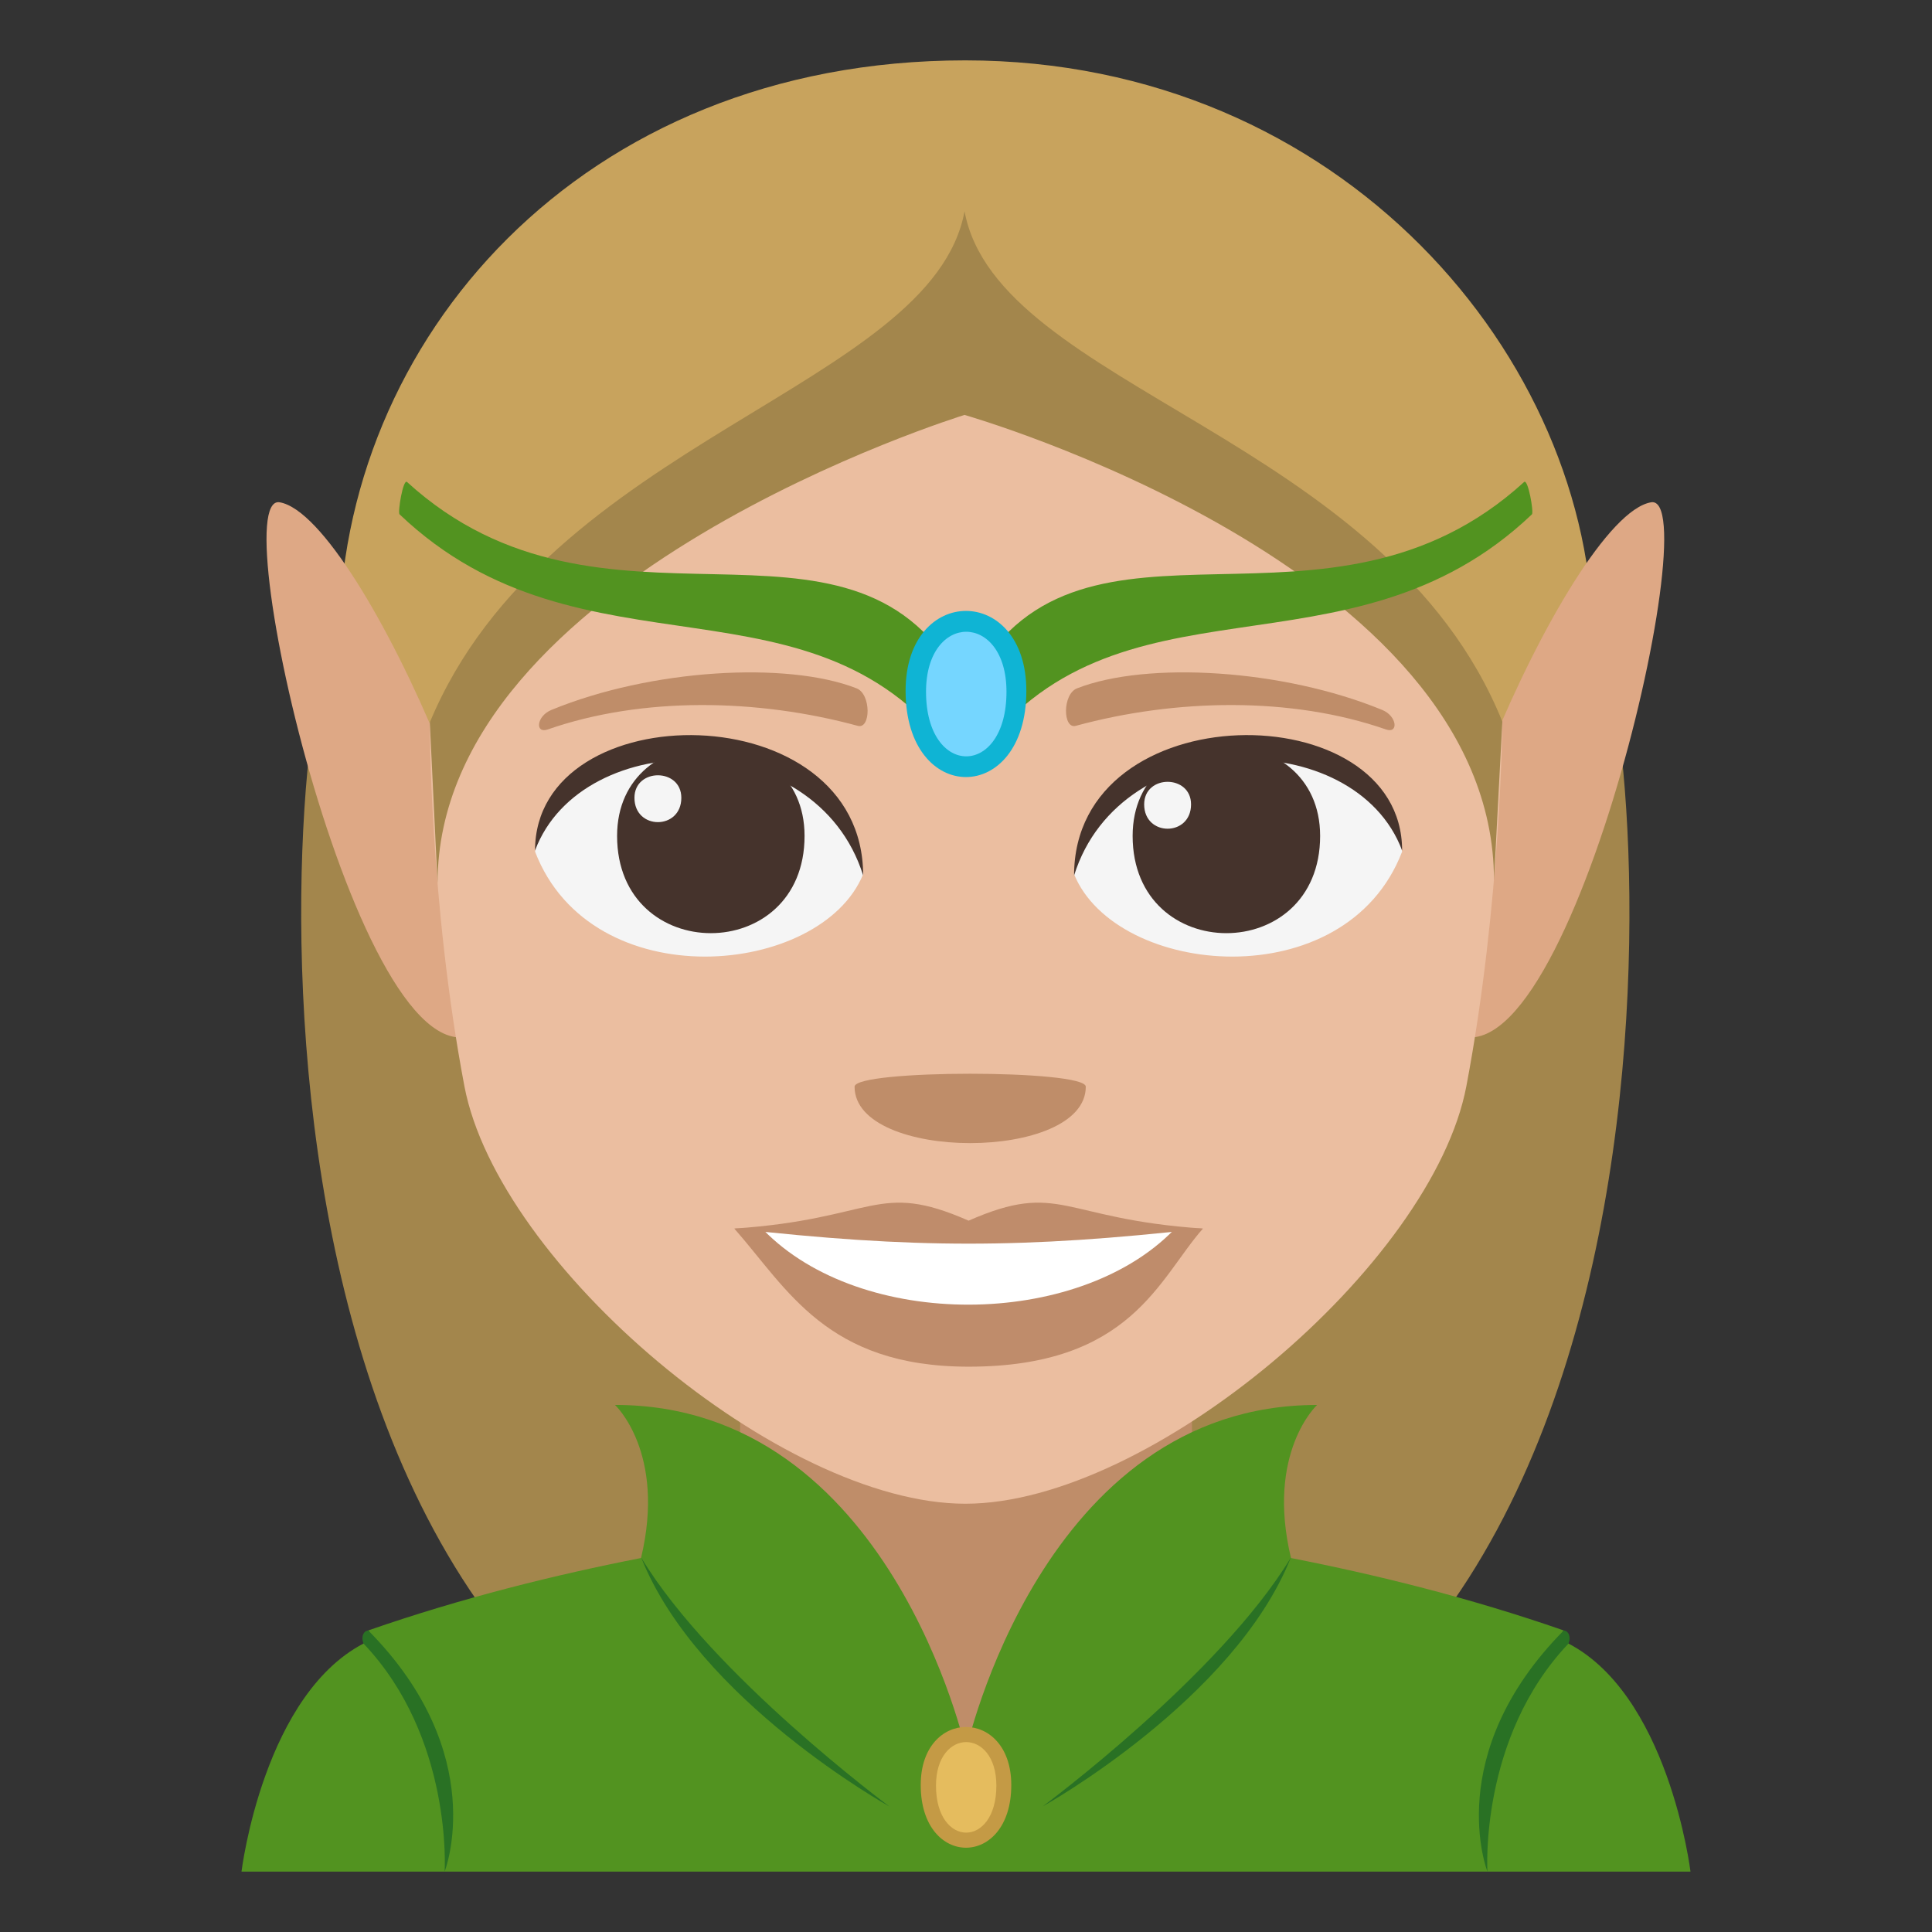 <?xml version="1.0" encoding="utf-8"?>
<!-- Generator: Adobe Illustrator 15.0.0, SVG Export Plug-In . SVG Version: 6.00 Build 0)  -->
<!DOCTYPE svg PUBLIC "-//W3C//DTD SVG 1.1//EN" "http://www.w3.org/Graphics/SVG/1.1/DTD/svg11.dtd">
<svg version="1.1" id="Layer_1" xmlns="http://www.w3.org/2000/svg" xmlns:xlink="http://www.w3.org/1999/xlink" x="0px" y="0px"
	 width="64px" height="64px" viewBox="0 0 64 64" enable-background="new 0 0 64 64" xml:space="preserve">
<rect x="0" y="0" width="64" height="64" fill="#333333" stroke="none"/>
<path fill="#A3864C" d="M11.061,21.257C9.483,22.877,6.027,61.23,31.978,61.23c25.952,0,22.493-38.354,20.915-39.974
	C45.84,14.017,18.114,14.017,11.061,21.257z"/>
<path fill="#C8A35D" d="M31.974,2c-12.756,0-20.742,9.3-20.742,19.257l0.966,6.162h39.603l0.966-6.162
	C52.767,11.914,44.471,2,31.974,2z"/>
<polygon fill="#BF8D69" points="24.518,51.911 32,57.991 39.486,51.911 39.486,45.433 24.518,45.433 "/>
<path fill="#529320" d="M51.801,54.367c-0.074-0.034-0.09-0.282,0-0.356c-3.119-1.087-6.226-1.849-9.035-2.399
	c-0.837-3.497,0.864-5.071,0.864-5.071C34.506,46.54,32,57.991,32,57.991S29.496,46.54,20.372,46.54c0,0,1.7,1.574,0.863,5.071
	c-2.81,0.551-5.915,1.313-9.036,2.399c0.091,0.074,0.076,0.322,0,0.356C8.73,56.005,8,62,8,62h48C56,62,55.27,56.005,51.801,54.367z
	"/>
<path fill="#297124" d="M51.801,54.011C47.742,58.117,49.273,62,49.273,62s-0.281-4.432,2.685-7.554
	C52.055,54.213,51.951,54.021,51.801,54.011z"/>
<path fill="#297124" d="M34.537,59.842c0,0,5.864-4.343,8.221-8.238C40.879,56.319,34.537,59.842,34.537,59.842z"/>
<path fill="#297124" d="M12.199,54.011C16.26,58.117,14.729,62,14.729,62s0.28-4.432-2.686-7.554
	C11.947,54.213,12.049,54.021,12.199,54.011z"/>
<path fill="#297124" d="M29.463,59.842c0,0-5.863-4.343-8.219-8.238C23.122,56.319,29.463,59.842,29.463,59.842z"/>
<path fill="#C49A45" d="M33.5,59.132c0,2.768-3,2.768-3,0C30.5,56.566,33.5,56.566,33.5,59.132z"/>
<path fill="#E5BC5E" d="M33.006,59.151c0,2.076-2,2.076-2,0C31.006,57.228,33.006,57.228,33.006,59.151z"/>
<path fill="#DEA885" d="M16.184,33.953c2.134-1.988-4.167-16.844-6.92-17.314C7.318,16.309,12.298,37.57,16.184,33.953z"/>
<path fill="#DEA885" d="M47.774,33.953c-2.135-1.988,4.168-16.844,6.92-17.314C56.639,16.309,51.66,37.568,47.774,33.953z"/>
<path fill="#EBBEA0" d="M49.767,23.904c0,0-12.645-10.724-17.788-10.739C26.773,13.15,14.237,23.93,14.237,23.93
	s-0.005,5.979,1.146,12.047c1.124,5.925,10.474,13.836,16.596,13.836c6.124,0,15.474-7.911,16.597-13.836
	C49.727,29.906,49.767,23.904,49.767,23.904z"/>
<path fill="#F5F5F5" d="M46.447,28.211c-1.868,4.869-9.475,4.154-10.867,0.749C36.639,23.486,45.42,23.017,46.447,28.211z"/>
<path fill="#45332C" d="M37.52,27.691c0,4.295,6.211,4.295,6.211,0C43.73,23.703,37.52,23.703,37.52,27.691z"/>
<path fill="#45332C" d="M46.447,28.174c0-5.228-10.867-5.228-10.867,0.828C37.131,24.033,44.896,24.033,46.447,28.174z"/>
<path fill="#F5F5F5" d="M17.724,28.211c1.871,4.869,9.476,4.154,10.869,0.749C27.535,23.486,18.754,23.017,17.724,28.211z"/>
<path fill="#45332C" d="M26.652,27.691c0,4.295-6.21,4.295-6.21,0C20.442,23.705,26.652,23.705,26.652,27.691z"/>
<path fill="#45332C" d="M17.724,28.174c0-5.227,10.869-5.227,10.869,0.826C27.041,24.033,19.277,24.033,17.724,28.174z"/>
<path fill="#F5F5F5" d="M37.902,26.646c0,1.075,1.553,1.075,1.553,0C39.455,25.65,37.902,25.65,37.902,26.646z"/>
<path fill="#F5F5F5" d="M22.57,26.428c0,1.075-1.553,1.075-1.553,0C21.018,25.434,22.57,25.434,22.57,26.428z"/>
<path fill="#BF8C6B" d="M39.85,40.697c-1.461,1.652-2.373,4.576-7.764,4.576c-4.701,0-5.998-2.574-7.762-4.576H39.85z"/>
<path fill="#FFFFFF" d="M38.879,40.747c-3.195,3.272-10.349,3.319-13.586,0H38.879z"/>
<path fill="#BF8C6B" d="M32.086,40.436c-3.041-1.336-3.064-0.054-7.763,0.262c5.933,0.666,9.593,0.666,15.527,0
	C35.151,40.382,35.128,39.1,32.086,40.436z"/>
<path fill="#BF8D69" d="M45.789,23.518c-3.292-1.355-7.797-1.62-10.11-0.716c-0.489,0.19-0.474,1.359-0.042,1.242
	c3.316-0.902,7.135-0.974,10.275,0.12C46.334,24.311,46.282,23.721,45.789,23.518z"/>
<path fill="#BF8D69" d="M18.265,23.518c3.292-1.355,7.796-1.619,10.11-0.716c0.487,0.19,0.473,1.359,0.041,1.243
	c-3.317-0.903-7.135-0.975-10.274,0.12C17.718,24.311,17.77,23.721,18.265,23.518z"/>
<path fill="#BF8D69" d="M35.968,35.998c0,2.492-7.659,2.492-7.659,0C28.309,35.426,35.968,35.426,35.968,35.998z"/>
<path fill="#A3864C" d="M14.495,29.258c0-10.145,17.456-15.513,17.456-15.513s17.539,5.005,17.539,15.416l0.277-5.257
	c-3.833-9.472-16.729-11.04-17.815-16.905c-1.083,5.84-13.815,7.564-17.714,16.931L14.495,29.258z"/>
<path fill="#529320" d="M31.714,22.409c-3.638-6.372-11.729-0.514-18.23-6.442c-0.13-0.119-0.316,1.007-0.248,1.071
	c6.087,5.799,13.801,1.539,18.479,8.136C32.031,25.623,32.154,23.182,31.714,22.409z"/>
<path fill="#529320" d="M32.286,25.174c4.678-6.597,12.373-2.337,18.461-8.136c0.068-0.064-0.129-1.19-0.259-1.071
	c-6.503,5.929-14.564,0.07-18.202,6.442C31.846,23.182,31.969,25.623,32.286,25.174z"/>
<path fill="#0FB4D4" d="M33.999,22.885c0,3.808-4,3.808-4,0C29.999,19.355,33.999,19.355,33.999,22.885z"/>
<path fill="#75D6FF" d="M33.341,22.915c0,2.853-2.665,2.853-2.665,0C30.676,20.266,33.341,20.266,33.341,22.915z"/>
</svg>
